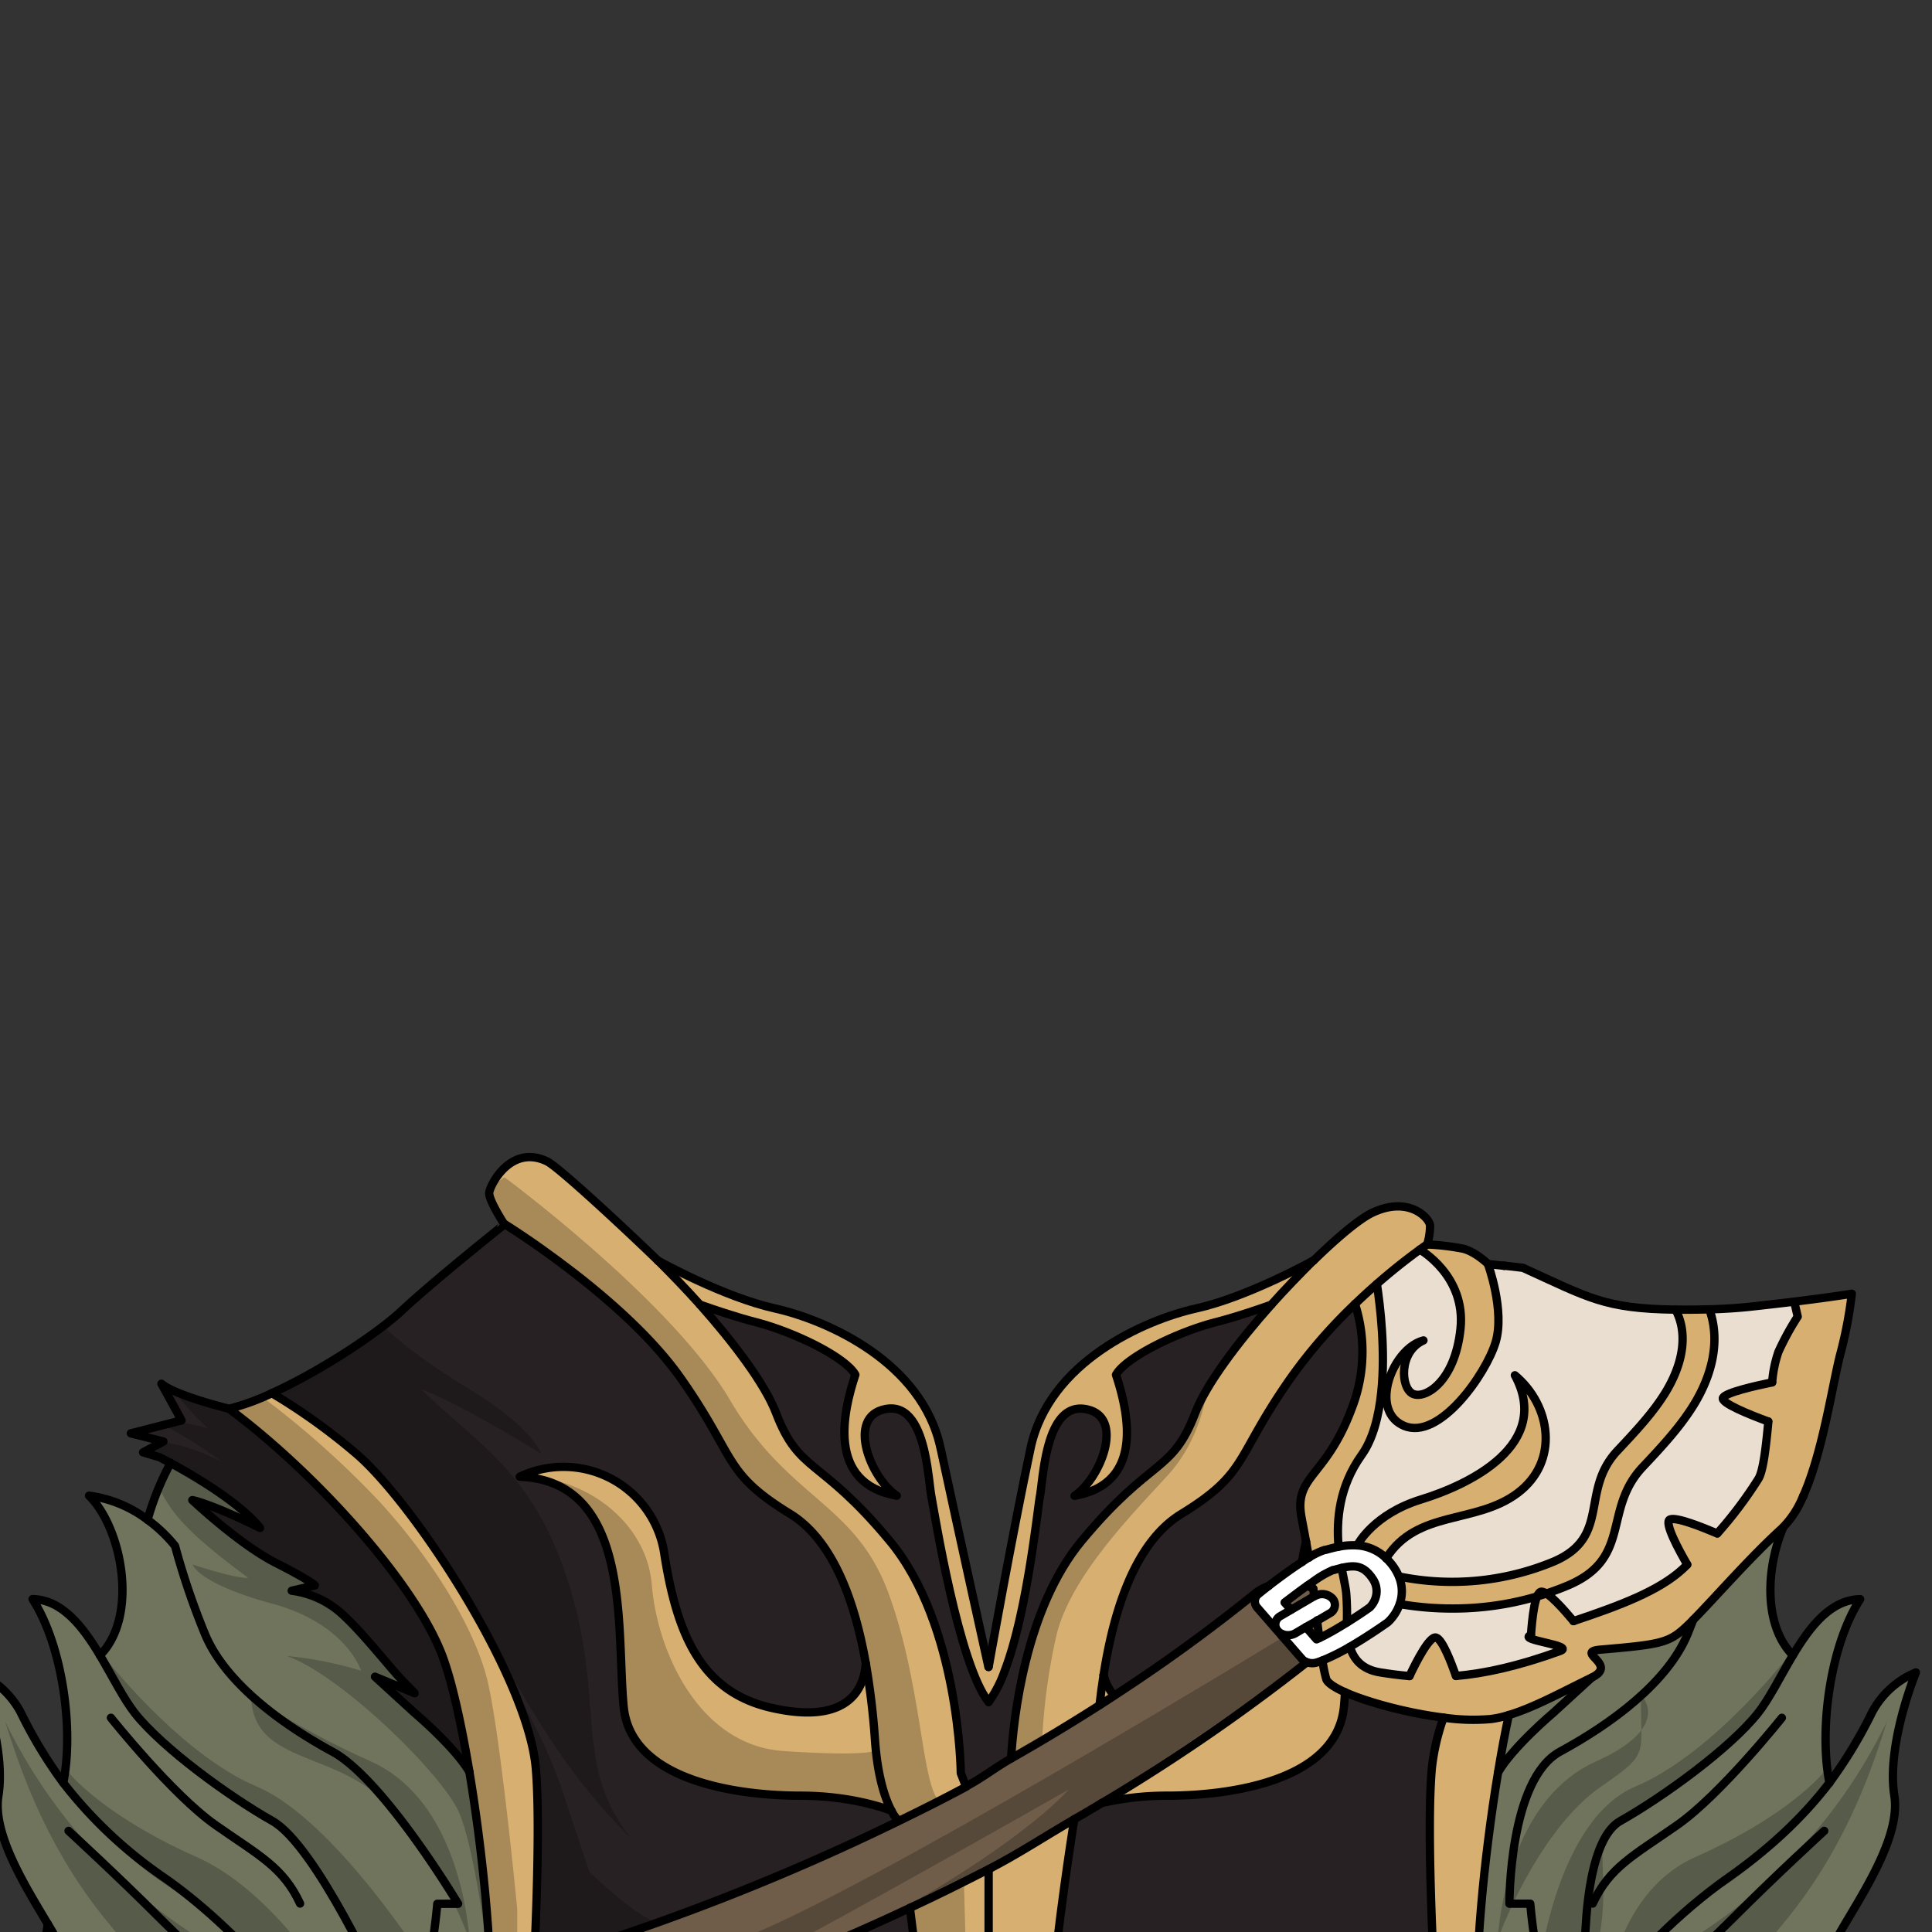 <svg xmlns="http://www.w3.org/2000/svg" viewBox="0 0 432 432">
  <rect x="0" y="0" width="432" height="432" fill="#333333" stroke="none"/>
  <defs>
    <style>.GUNDAN_TIGER_OUTFIT_TIGER_OUTFIT_3_cls-1{isolation:isolate;}.GUNDAN_TIGER_OUTFIT_TIGER_OUTFIT_3_cls-2{fill:#fff;}.GUNDAN_TIGER_OUTFIT_TIGER_OUTFIT_3_cls-3{fill:#eaded0;}.GUNDAN_TIGER_OUTFIT_TIGER_OUTFIT_3_cls-4{fill:#6f5d49;}.GUNDAN_TIGER_OUTFIT_TIGER_OUTFIT_3_cls-5{fill:#d7af71;}.GUNDAN_TIGER_OUTFIT_TIGER_OUTFIT_3_cls-6{fill:#272123;}.GUNDAN_TIGER_OUTFIT_TIGER_OUTFIT_3_cls-7{fill:#70745d;}.GUNDAN_TIGER_OUTFIT_TIGER_OUTFIT_3_cls-8{fill:none;stroke:#000;stroke-linecap:round;stroke-linejoin:round;stroke-width:1.86px;}.GUNDAN_TIGER_OUTFIT_TIGER_OUTFIT_3_cls-9{opacity:0.22;mix-blend-mode:multiply;}</style>
  </defs>
  <g class="GUNDAN_TIGER_OUTFIT_TIGER_OUTFIT_3_cls-1">
    <g id="outfit">
      <path class="GUNDAN_TIGER_OUTFIT_TIGER_OUTFIT_3_cls-2" d="M312.82,352.56a11.44,11.44,0,0,0-1.72-2.9,13.22,13.22,0,0,0-1.11-1.22,10.27,10.27,0,0,0-6.52-2.91,16.12,16.12,0,0,0-4.12.29c-1.11.21-2.11.49-2.94.72l-.17,0a16,16,0,0,0-3.55,1.7c-.5.29-1,.61-1.54,1-2.61,1.67-5.43,3.78-7.48,5.36-.93.72-1.7,1.34-2.21,1.76a2.08,2.08,0,0,0-.33,3.09l4.42,5.08.07.09s0,0,.05.05a2.73,2.73,0,0,0,1.06.73c0,.1-.1.22-.14.33l4.51,5.18a2.66,2.66,0,0,0,1.12.76,3.49,3.49,0,0,0,2.17.07c.41-.13.85-.28,1.31-.46a48.65,48.65,0,0,0,6.14-3.06c4-2.33,7.67-4.91,8.3-5.35a2.23,2.23,0,0,0,.24-.19,10,10,0,0,0,2.58-4A8.61,8.61,0,0,0,312.82,352.56Zm-5.35,4.91a5.3,5.3,0,0,1-1.21,1.93c-1.1.79-3,2.07-5.09,3.38-.87.54-1.79,1.09-2.71,1.63-1.19.69-2.38,1.33-3.47,1.85l-.65.3L292,363.82l2.54-1.5,2.72-1.6a2.13,2.13,0,0,0,.68-3.31,3.22,3.22,0,0,0-4-.56l-.07,0L288.62,360l-1.42-1.61c.82-.63,1.64-1.26,2.46-1.86s1.75-1.3,2.59-1.89c.41-.3.83-.58,1.23-.85a22.06,22.06,0,0,1,4.57-2.67l.17,0c.63-.18,1.21-.33,1.75-.46,2.73-.64,4.56-.57,6.39,1.71a5.72,5.72,0,0,1,.44.6A4.89,4.89,0,0,1,307.47,357.47Z" />
      <path class="GUNDAN_TIGER_OUTFIT_TIGER_OUTFIT_3_cls-3" d="M401.19,291.06l.78,3.33a60.63,60.63,0,0,0-4.31,7.89,27.48,27.48,0,0,0-1.4,6.82h0c-3.65.75-10.36,2.26-11,3.43s6.18,3.87,10.09,5.31c-.53,5.62-1.12,11-2.2,12.78A92.28,92.28,0,0,1,384,342.88c-3.43-1.43-9.23-3.68-10.56-3.13s2.1,7.05,3.87,10.1c-.33.33-.67.67-1,1-5.29,4.86-13.87,8.11-24.41,11.64-2.21-2.64-5.73-6.54-7.14-6.58s-2.13,6.15-2.37,9.72c-3.29,1.1,10,2.26,6.5,3.55-9.51,3.44-17,5-23.27,5.58-1.09-3.06-3.08-8.16-4.46-8.59s-4.37,5.28-5.93,8.61c-2.28-.18-4.44-.48-6.53-.81-4.09-.65-5.94-2.91-6.8-5.73,4-2.33,7.67-4.91,8.3-5.35a2.23,2.23,0,0,0,.24-.19,10,10,0,0,0,2.58-4,68,68,0,0,0,11.68,1,66.25,66.25,0,0,0,26.11-5.24c14.17-6.14,7.57-16.9,16.52-26.4,4.15-4.41,8.45-9,11.6-14.19,3.66-6.1,5.1-12.25,4.16-17.79a17.42,17.42,0,0,0-.87-3.28c3.45-.1,6.55-.31,9.2-.59Q397,291.57,401.19,291.06Z" />
      <path class="GUNDAN_TIGER_OUTFIT_TIGER_OUTFIT_3_cls-3" d="M308.91,311.21c.9-9.11-.27-19.08-1-24.14,4.16-3.64,7.65-6.26,9.59-7.66,0,0,10.36,5.8,9.11,17.72s-8,15.85-10.7,14.51-3.13-9.43,2.42-11.92c-4.19,1.07-7.83,6.62-8.25,11.57Z" />
      <path class="GUNDAN_TIGER_OUTFIT_TIGER_OUTFIT_3_cls-4" d="M293.85,356.9c-.08-.59-.15-1.15-.2-1.67a7.87,7.87,0,0,0-1.4-.62c-.84.59-1.71,1.22-2.59,1.89s-1.64,1.23-2.46,1.86l1.42,1.61Z" />
      <path class="GUNDAN_TIGER_OUTFIT_TIGER_OUTFIT_3_cls-4" d="M294.49,362.32l-2.54,1.5,2.39,2.74.65-.3C294.82,365,294.64,363.64,294.49,362.32Z" />
      <path class="GUNDAN_TIGER_OUTFIT_TIGER_OUTFIT_3_cls-4" d="M291.1,370.92l-4.51-5.18-.92-1.06s0,0-.05-.05l-.07-.09-4.42-5.08a2.08,2.08,0,0,1,.33-3.09c.51-.42,1.28-1,2.21-1.76a10.62,10.62,0,0,0-3.15,1.76,375.15,375.15,0,0,1-31.4,22.78c-1.08.73-2.18,1.43-3.26,2.12-6.6,4.22-13.21,8.19-19.77,11.92-3.83,2.18-6.31,4.27-10.11,6.27v0c-5.17,2.75-10.29,5.35-15.32,7.79a523.87,523.87,0,0,1-81.23,31.56c-4.31,1.25-7.64,2.14-9.82,2.7-1.83.48-2.85.73-3,.75-5.68,1.29-9,6.19-7.46,10.92,1.21,3.71,5.06,6.22,9.4,6.52l.9,0a12.69,12.69,0,0,0,2.84-.32c.54-.12,2.65-.61,6.1-1.52a519.83,519.83,0,0,0,85-31.29h0c5.74-2.68,11.63-5.57,17.6-8.65,6.72-3.46,12.24-7.18,19.14-11.16l0,0c2.05-1.17,4.1-2.38,6.17-3.63h0a425.91,425.91,0,0,0,45.79-31.46A2.66,2.66,0,0,1,291.1,370.92Z" />
      <path class="GUNDAN_TIGER_OUTFIT_TIGER_OUTFIT_3_cls-5" d="M246.77,374.54c-.37,2.34-.67,4.6-.91,6.73,1.08-.69,2.18-1.39,3.26-2.12A10.77,10.77,0,0,1,246.77,374.54Z" />
      <path class="GUNDAN_TIGER_OUTFIT_TIGER_OUTFIT_3_cls-5" d="M296.53,375.39a33.6,33.6,0,0,1-.83-4.1c-.46.18-.9.33-1.31.46a3.49,3.49,0,0,1-2.17-.07,425.91,425.91,0,0,1-45.79,31.46A65.12,65.12,0,0,1,261,401.52c12.28,0,37.85-2.64,39.51-19.91.1-1,.17-2.1.24-3.23C298.36,377.32,296.8,376.27,296.53,375.39Z" />
      <path class="GUNDAN_TIGER_OUTFIT_TIGER_OUTFIT_3_cls-5" d="M203.46,426.61h0c.61,4.65,1.24,9.8,1.79,15.13s1.09,10.84,1.44,16.16.57,10.66.54,15.33h26.33c0-4.66.19-9.89.56-15.33s.85-10.81,1.41-16.16c2-18.46,4.67-34.95,4.67-34.95-6.9,4-12.42,7.7-19.14,11.16C215.09,421,209.2,423.93,203.46,426.61Z" />
      <path class="GUNDAN_TIGER_OUTFIT_TIGER_OUTFIT_3_cls-5" d="M193.59,371.93c-.48,7.05-5.33,13.55-21.1,9.95s-21.08-16.44-23.9-34.13a22.79,22.79,0,0,0-32.38-17.55c25.24,1,21.59,34.14,23.24,51.41s27.24,19.91,39.52,19.91,20.37,3.38,20.37,3.38c-1.24-2.34-3.05-7.08-3.68-15.63A167.2,167.2,0,0,0,193.59,371.93Z" />
      <path class="GUNDAN_TIGER_OUTFIT_TIGER_OUTFIT_3_cls-6" d="M267.29,315.89c2.43-6.37,9.41-15.66,17-24.18-3.75,1.34-8.41,2.88-12.5,3.93-8.63,2.22-20.09,7.87-22.24,11.75,2.65,8,6.55,24.25-9.27,27.05,5.73-3.72,11.46-17.72,2.5-19.38s-9.47,15.34-10.22,19.38c-.6,3.29-2.94,26.16-7.89,39.12a27.76,27.76,0,0,1-3.6,7c-6.7-8.39-12.07-42.09-12.83-46.14-.31-1.68-.58-5.63-1.44-9.54-1.2-5.44-3.53-10.81-8.76-9.84-9,1.66-3.24,15.66,2.49,19.38-15.82-2.8-11.91-19-9.26-27.05-2.15-3.88-13.61-9.53-22.25-11.75-4.09-1.05-8.75-2.6-12.51-3.93,7.58,8.52,14.56,17.81,17,24.18,5.23,13.68,9.72,9.74,25.41,28.61s15.93,52,15.93,52l1.15,2.93c3.8-2,6.28-4.09,10.11-6.27.53-8.89,3.14-33.46,15.81-48.69C257.59,325.63,262.06,329.57,267.29,315.89Z" />
      <path class="GUNDAN_TIGER_OUTFIT_TIGER_OUTFIT_3_cls-6" d="M264.15,338.49c-10.68,6.55-15.27,22.49-17.38,36v0a10.77,10.77,0,0,0,2.35,4.61,375.15,375.15,0,0,0,31.4-22.78,10.62,10.62,0,0,1,3.15-1.76c2.05-1.58,4.87-3.69,7.48-5.36.09-.5.16-1,.24-1.5a29.14,29.14,0,0,1,.66-3c-.27-1.46-.61-3.22-1-5.34-1.83-9.53,5.31-8.84,11.13-24.32a35,35,0,0,0,.8-23.57,113.39,113.39,0,0,0-14.38,16.56C276,326,279.25,329.22,264.15,338.49Z" />
      <path class="GUNDAN_TIGER_OUTFIT_TIGER_OUTFIT_3_cls-6" d="M119.43,438.83a523.87,523.87,0,0,0,81.23-31.56c0-.31-.07-.47-.07-.47a9.77,9.77,0,0,1-1.25-1.9s-8.08-3.38-20.37-3.38-37.85-2.64-39.52-19.91,2-50.45-23.24-51.41a22.79,22.79,0,0,1,32.38,17.55c2.82,17.69,8.14,30.54,23.9,34.13s20.62-2.9,21.1-9.95c-2.28-12.93-6.94-27.31-16.94-33.44-15.11-9.27-11.87-12.45-24.46-30.37s-39.51-34.51-39.51-34.51v.25S97,286.35,89.81,293.09c-5.46,5.1-18.2,13.51-29,18.42A136.36,136.36,0,0,1,79.59,325c12.7,10.78,38.36,49.76,40.21,70.28C120.64,404.65,120.18,422.35,119.43,438.83Z" />
      <path class="GUNDAN_TIGER_OUTFIT_TIGER_OUTFIT_3_cls-6" d="M320.17,395.29a49.73,49.73,0,0,1,2.62-11.24c-8-1-16.89-3.38-22-5.67-.07,1.13-.14,2.21-.24,3.23-1.66,17.27-27.23,19.91-39.51,19.91a65.12,65.12,0,0,0-14.58,1.62h0c-2.07,1.25-4.12,2.46-6.17,3.63l0,0s-2.71,16.49-4.67,34.95c-.56,5.35-1.06,10.85-1.41,16.16s-.59,10.67-.56,15.33h89C321.67,460.51,318.57,413,320.17,395.29Zm-70.79,62.08a4.12,4.12,0,0,1-3.71-2,3,3,0,0,1-.32-1.33c0-1.85,1.81-3.36,4-3.36s4,1.51,4,3.36S251.6,457.37,249.38,457.37Zm0-15.95a4.12,4.12,0,0,1-3.71-2,2.92,2.92,0,0,1-.32-1.32c0-1.85,1.81-3.36,4-3.36s4,1.51,4,3.36S251.6,441.42,249.38,441.42Z" />
      <path class="GUNDAN_TIGER_OUTFIT_TIGER_OUTFIT_3_cls-6" d="M205.25,441.75c-.55-5.33-1.18-10.48-1.79-15.13a519.83,519.83,0,0,1-85,31.29c-.4,6.65-.77,12.11-1,15.33h89.8c0-4.67-.17-9.9-.54-15.33S205.82,447.08,205.25,441.75Zm-10.14,13.58a4.12,4.12,0,0,1-3.71,2c-2.22,0-4-1.51-4-3.37s1.81-3.36,4-3.36,4,1.51,4,3.36A3,3,0,0,1,195.11,455.33Zm0-15.95a4.12,4.12,0,0,1-3.71,2c-2.22,0-4-1.5-4-3.36s1.81-3.36,4-3.36,4,1.51,4,3.36A2.92,2.92,0,0,1,195.11,439.38Z" />
      <path class="GUNDAN_TIGER_OUTFIT_TIGER_OUTFIT_3_cls-5" d="M301.17,362.78a61.06,61.06,0,0,0-.17-6.73c-.2-1.39-.63-3.26-1-5.46-.54.13-1.12.28-1.75.46l-.17,0a22.06,22.06,0,0,0-4.57,2.67c-.4.27-.82.55-1.23.85a7.87,7.87,0,0,1,1.4.62c.05.52.12,1.08.2,1.67l.07,0a3.22,3.22,0,0,1,4,.56,2.13,2.13,0,0,1-.68,3.31l-2.72,1.6c.15,1.32.33,2.65.5,3.94,1.09-.52,2.28-1.16,3.47-1.85C299.38,363.87,300.3,363.32,301.17,362.78Z" />
      <path class="GUNDAN_TIGER_OUTFIT_TIGER_OUTFIT_3_cls-5" d="M317.73,335.27c-10.54,3.23-14.08,9.92-14.26,10.26a10.27,10.27,0,0,1,6.52,2.91c6.94-11,20.07-7.57,29.4-14.61s7.49-19.6-.61-26.34C347.12,323,328.56,332,317.73,335.27Z" />
      <path class="GUNDAN_TIGER_OUTFIT_TIGER_OUTFIT_3_cls-5" d="M319.1,278.26a56.09,56.09,0,0,1,8,.94c2.83.68,5.65,3.45,5.65,3.45s3.82,10.44,1.71,17.48-12.59,22.08-20.5,18.68c-3.12-1.34-4.17-4.31-3.89-7.52.43-5,4.06-10.5,8.25-11.57-5.54,2.49-5.15,10.57-2.42,11.92s9.46-2.6,10.7-14.51-9.1-17.72-9.1-17.72c-1.94,1.4-5.43,4-9.59,7.66.77,5.06,1.93,15,1,24.14-.56,5.44-1.86,10.57-4.42,14.15-5.05,7-5.67,14.42-5.15,20.46-1.11.21-2.11.49-2.93.72l-.17,0a16,16,0,0,0-3.55,1.7c-.16-.89-.37-2-.64-3.5s-.62-3.22-1-5.34c-1.83-9.53,5.31-8.84,11.13-24.32a35,35,0,0,0,.79-23.57,114,114,0,0,0-14.38,16.56c-12.57,17.92-9.33,21.1-24.44,30.37-10.67,6.55-15.26,22.49-17.37,36v0c-.37,2.34-.67,4.6-.91,6.73q-5,3.17-9.9,6.14l-2.48,1.48c-.15.1-.3.18-.44.26-1,.6-2,1.19-3,1.77l-3.94,2.27h0c.08-1.31.2-2.95.4-4.85,0-.26,0-.52.08-.79.05-.53.12-1.09.19-1.67.05-.42.1-.84.16-1.28l.18-1.31c.1-.73.22-1.48.34-2.26.08-.5.17-1,.26-1.54,0-.26.09-.53.14-.79.14-.79.29-1.6.46-2.42,0-.28.11-.55.17-.83l0-.16.15-.67.18-.84v0c.38-1.69.81-3.42,1.3-5.17,0-.14.09-.29.13-.44s.07-.25.11-.39c.12-.41.24-.82.37-1.24s.2-.66.31-1a1.83,1.83,0,0,1,.08-.25c0-.1.06-.2.1-.3.17-.56.36-1.13.57-1.7.12-.36.25-.73.38-1.09.33-.9.67-1.8,1-2.69l.34-.82c.18-.43.36-.85.55-1.28l.18-.41.18-.4.18-.38.06-.12.28-.58a1.54,1.54,0,0,1,.08-.19c.53-1.11,1.1-2.2,1.7-3.27q.39-.72.81-1.41l.08-.13c.24-.4.48-.8.74-1.19s.54-.84.82-1.25c.07-.09.13-.19.2-.29.49-.72,1-1.42,1.54-2.11l.93-1.16c.61-.73,1.2-1.43,1.78-2.09l.43-.5c.42-.49.84-1,1.25-1.41l.63-.7.13-.14.54-.59c.79-.84,1.54-1.61,2.26-2.34l.71-.71.68-.67.68-.64.38-.36.23-.23h0l.13-.12h0l.06-.07.44-.39.51-.45.3-.27h0l.15-.15c.95-.83,1.83-1.57,2.65-2.24l.8-.66.76-.62,1.44-1.18a.58.58,0,0,1,.15-.13l.37-.32.47-.4.27-.24.05,0a24.82,24.82,0,0,0,2.34-2.36c.24-.28.48-.58.72-.89a20.94,20.94,0,0,0,1.36-2l.45-.78c.32-.58.64-1.2.95-1.88a.61.61,0,0,0,.07-.14l.39-.87.1-.22c.24-.57.48-1.17.73-1.81q.22-.6.51-1.23c.08-.21.18-.42.28-.63.51-1.07,1.11-2.2,1.81-3.39v0c.56-1,1.18-1.95,1.85-3,.49-.74,1-1.5,1.55-2.27.17-.25.35-.52.55-.78.37-.53.76-1.05,1.15-1.58s.79-1.06,1.21-1.6.83-1.08,1.26-1.62.86-1.08,1.3-1.62c.66-.81,1.33-1.63,2-2.44s1.37-1.63,2.08-2.43c.46-.54.94-1.08,1.41-1.61-3.75,1.34-8.41,2.88-12.5,3.93-8.64,2.22-20.09,7.87-22.25,11.75,1.31,3.95,2.92,9.89,2.32,15.25,0,.12,0,.25,0,.37s-.05.3-.07.45-.07.45-.12.67-.13.64-.22,1a5.26,5.26,0,0,1-.15.53,9.25,9.25,0,0,1-.32.93.14.14,0,0,1,0,.06c-.1.26-.21.51-.33.76a1.12,1.12,0,0,1-.05.13c-.14.28-.28.55-.44.82s-.34.56-.53.83a10.82,10.82,0,0,1-1.56,1.78,6.1,6.1,0,0,1-.46.41c-.11.09-.23.19-.36.28l-.28.21a13.1,13.1,0,0,1-1.6,1c-.28.14-.57.28-.87.41l-.4.17-.41.16-.73.25-.4.12-.12,0c-.35.11-.71.2-1.1.29l-.49.1-.51.1c5.73-3.72,11.46-17.72,2.49-19.38s-9.46,15.34-10.21,19.38c0,.13-.05.3-.08.5l0,.21c-.06.38-.12.84-.2,1.38,0,.24-.06.5-.1.77v0c0,.3-.08.62-.13.95,0,.11,0,.22,0,.34,0,.31-.08.64-.13,1,0,.17-.05.34-.07.51s0,.37-.08.57-.06.49-.1.74,0,.25-.05.38c-.25,1.8-.54,3.83-.88,6l-.18,1.13c-.1.58-.19,1.18-.29,1.78-.06.37-.13.75-.19,1.13s-.17,1-.26,1.49c-.14.81-.29,1.63-.45,2.45s-.33,1.72-.5,2.58c-.11.55-.23,1.09-.34,1.64-.07.31-.13.62-.2.93-.17.75-.34,1.49-.5,2.22-.06.26-.13.53-.19.79-.25,1-.5,2-.75,2.93-.66,2.4-1.37,4.67-2.14,6.69a27.42,27.42,0,0,1-3.61,7,14.63,14.63,0,0,1-1.24-1.86c-.16-.28-.33-.58-.49-.89s-.19-.37-.28-.57-.25-.52-.37-.79c-.27-.57-.53-1.18-.79-1.82-.11-.26-.21-.52-.31-.79-.43-1.08-.84-2.24-1.24-3.46l-.14-.42c-.4-1.24-.8-2.55-1.19-3.9-.19-.66-.38-1.34-.56-2s-.29-1.07-.43-1.61l-.48-1.87c-.05-.22-.11-.44-.17-.67-.09-.4-.19-.8-.29-1.2a.14.14,0,0,0,0-.06l-.42-1.82c-.06-.24-.11-.47-.17-.7-.28-1.26-.56-2.51-.82-3.74l-.12-.56-.15-.71-.24-1.16c-.16-.75-.31-1.49-.45-2.21s-.34-1.7-.49-2.5a1.55,1.55,0,0,1,0-.21c-.08-.41-.15-.81-.23-1.2-.5-2.63-.9-4.9-1.2-6.59-.06-.33-.11-.64-.16-.93l-.09-.54c-.06-.34-.11-.63-.16-.87s-.06-.33-.08-.46c-.32-1.68-.59-5.63-1.44-9.54-1.2-5.44-3.54-10.81-8.77-9.84-9,1.66-3.23,15.66,2.5,19.38l-.84-.17c-.25,0-.49-.1-.72-.17a6.36,6.36,0,0,1-.66-.18l-.4-.12c-.4-.13-.78-.26-1.14-.41l-.4-.17c-.3-.13-.59-.27-.87-.41a13.68,13.68,0,0,1-1.31-.77,4.48,4.48,0,0,1-.44-.32,8.54,8.54,0,0,1-.73-.59c-.23-.2-.45-.41-.66-.62l-.13-.13-.3-.33,0-.06c-.21-.26-.41-.52-.6-.79s-.24-.34-.35-.52-.21-.34-.31-.52a9.89,9.89,0,0,1-.56-1.13c-.09-.21-.18-.43-.26-.65s-.2-.58-.29-.88-.12-.42-.17-.63-.06-.23-.08-.34-.05-.23-.07-.34c-.06-.27-.11-.55-.15-.83s-.07-.49-.1-.74v0c0-.26-.05-.52-.07-.78s0-.53,0-.79v0c0-.37,0-.74,0-1.11,0-.17,0-.35,0-.54q0-.72.09-1.44c0-.2,0-.39.05-.59,0-.38.09-.77.14-1.16,0-.17.05-.35.08-.52,0-.36.12-.71.18-1.07s.16-.84.25-1.25.25-1.09.38-1.62c.2-.79.41-1.55.62-2.28.14-.48.29-.94.43-1.38l.21-.65c-2.15-3.88-13.61-9.53-22.24-11.75-4.09-1.05-8.75-2.6-12.52-3.93,7.59,8.52,14.57,17.81,17,24.18.49,1.28,1,2.41,1.46,3.42.16.33.33.65.49,1s.27.5.4.74.39.67.59,1,.33.52.51.77a17.4,17.4,0,0,0,1,1.39c.18.22.37.43.55.63a4.12,4.12,0,0,0,.28.31l.28.3.32.32.5.48c.53.5,1.07,1,1.65,1.48l.35.29.35.29.71.58.38.31.76.62.8.66.84.69.44.37.45.38,1.4,1.23.49.44c.91.83,1.89,1.75,2.92,2.78l.86.86,1,1c.25.25.49.51.74.78l1.36,1.48,1,1.13.6.69c.61.7,1.24,1.43,1.88,2.21l.81,1,.18.23c.38.5.75,1,1.12,1.51l.73,1.07c.3.44.59.89.87,1.34s.56.9.83,1.36l.08.13c.28.49.55,1,.82,1.47s.43.8.64,1.21.49.95.72,1.43.45,1,.67,1.44.41.92.61,1.38.41,1,.6,1.44c.09.21.17.41.25.62s.26.66.38,1c.19.5.37,1,.55,1.49s.36,1,.52,1.5.33,1,.48,1.49.32,1,.46,1.49.28.95.41,1.42c.27.94.51,1.88.74,2.8a.19.19,0,0,1,0,.07q.26,1,.48,2t.45,2c.08.38.16.76.23,1.14.15.68.27,1.35.38,2,.06.26.1.53.14.79s.14.77.2,1.15l.15.94c.06.32.1.63.14.93s.07.46.1.68.1.67.14,1,.12.87.17,1.29.09.73.13,1.08c.09.71.16,1.4.22,2.05,0,.27.06.52.08.78.05.51.09,1,.13,1.47,0,.23,0,.46,0,.68s0,.44.05.65a2.64,2.64,0,0,0,0,.28c.07,1.06.12,1.95.14,2.63a2.35,2.35,0,0,1,0,.26c0,.83,0,1.29,0,1.29l1.15,2.93v0c-1.3.69-2.59,1.37-3.87,2l-1.86,1-.26.13-.06,0-2.09,1.07q-3.14,1.6-6.21,3.1h0l-1,.47c0-.31-.07-.47-.07-.47l0,0s-.15-.17-.31-.39l0,0h0a.43.43,0,0,1,0-.07l0,0,0,0,0,0A2.17,2.17,0,0,0,200,406l0-.05-.09-.14h0l-.11-.19-.09-.16h0v0a0,0,0,0,0,0,0h0a1.13,1.13,0,0,0-.12-.21l-.13-.25h0a.47.47,0,0,0-.05-.1,2.55,2.55,0,0,1-.17-.33v0h0a1.45,1.45,0,0,1-.09-.22h0l0-.09-.06-.12a4.56,4.56,0,0,1-.24-.55.67.67,0,0,0-.06-.12c-.05-.13-.11-.26-.15-.39l-.11-.26s0,0,0,0l-.12-.31c0-.09-.07-.18-.1-.27a.36.36,0,0,0,0-.09c-.09-.25-.18-.51-.26-.78l0-.08c-.08-.25-.16-.5-.24-.77s-.13-.44-.19-.68-.19-.7-.28-1.08c-.05-.18-.1-.37-.14-.57s-.06-.28-.1-.43,0-.21-.07-.32c-.07-.33-.14-.68-.21-1s-.18-1-.27-1.58c-.05-.31-.09-.62-.14-.94-.1-.71-.19-1.45-.27-2.23,0-.33-.07-.67-.1-1s-.07-.78-.1-1.18c-.07-.89-.14-1.84-.23-2.84-.06-.76-.13-1.54-.21-2.35,0-.27-.05-.54-.08-.82-.06-.55-.11-1.12-.18-1.69-.08-.8-.18-1.62-.29-2.46s-.19-1.54-.31-2.33c0-.2-.05-.4-.08-.6s0-.22-.05-.33,0-.18,0-.27-.06-.45-.11-.68c-.08-.53-.16-1.06-.26-1.59a.77.77,0,0,1,0-.15c-.05-.32-.11-.65-.17-1,0-.08,0-.16,0-.24v0c-.05-.29-.1-.58-.16-.87,0-.11,0-.21-.06-.32s0-.26-.07-.39c-.05-.28-.11-.57-.17-.86s-.16-.82-.25-1.23-.17-.82-.26-1.23c0-.19-.09-.39-.13-.58a.83.83,0,0,0,0-.15c0-.13-.06-.25-.08-.37s-.05-.19-.07-.29l-.15-.6c0-.1,0-.2-.07-.3-.32-1.31-.67-2.59-1-3.85-.17-.56-.34-1.12-.52-1.67s-.36-1.11-.56-1.66-.34-1-.52-1.46l-.07-.18c-.21-.54-.42-1.07-.64-1.6-.13-.33-.27-.66-.41-1-.07-.15-.13-.3-.2-.44-.2-.46-.41-.91-.62-1.35s-.35-.73-.54-1.09l-.39-.74q-.39-.74-.81-1.44c-.53-.9-1.09-1.77-1.69-2.61-.2-.29-.4-.57-.62-.85l-.13-.17q-.4-.54-.84-1c-.24-.29-.49-.58-.75-.85s-.5-.55-.77-.81-.34-.35-.52-.51c-.36-.35-.74-.69-1.12-1-.22-.19-.43-.36-.65-.53l-.21-.16c-.24-.19-.49-.38-.75-.55a2.2,2.2,0,0,0-.25-.17l0,0c-.26-.17-.52-.35-.79-.51-2.15-1.32-3.93-2.51-5.43-3.64l-.06-.05-.56-.43-.53-.42c-.6-.48-1.15-1-1.66-1.42l-.56-.53c-.27-.26-.54-.53-.79-.79s-.43-.46-.63-.69-.44-.5-.64-.75a2.12,2.12,0,0,1-.2-.24l-.4-.51a4.63,4.63,0,0,1-.32-.42l-.3-.41c-.73-1-1.4-2.1-2.09-3.27-.16-.28-.33-.56-.49-.85-.69-1.21-1.42-2.52-2.24-4l-.07-.12-.17-.3-.64-1.11c-1.65-2.85-3.73-6.24-6.68-10.44-.79-1.12-1.63-2.24-2.52-3.34-.21-.28-.44-.56-.67-.83s-.5-.61-.76-.91l-.64-.74c-.32-.37-.66-.75-1-1.12s-.57-.64-.87-1c-1.55-1.67-3.18-3.31-4.85-4.89-.59-.57-1.19-1.13-1.79-1.68s-1.09-1-1.64-1.48l-.09-.08-.07-.07-.66-.58-1.19-1L135,290l-1.46-1.22-.46-.39-.48-.4c-1.27-1-2.53-2.05-3.76-3l-.91-.71c-.7-.54-1.38-1.06-2-1.55l-1.73-1.29-.89-.65-2.08-1.5-.87-.6-.82-.58-.17-.12-1.16-.8c-1.3-.88-2.42-1.62-3.3-2.2-.55-.37-1-.66-1.35-.88h0l-.6-.38-.07,0-.13-.08-.08-.13-.14-.21-.24-.38-.73-1.22c-.47-.8-1-1.76-1.4-2.64-.11-.23-.21-.46-.3-.68s-.07-.18-.1-.27a3.42,3.42,0,0,1-.3-1.36c.12-1.66,4.77-10.92,12.91-7.05,2.78,1.33,19.37,16.89,24.81,22.21l0,0c.87.47,14.87,8.16,26.1,10.67,11.59,2.59,33,11.92,37.11,31.27,0,.16.07.33.12.51,4.14,19.35,10.58,48.41,10.58,48.41s5.22-29.57,9.39-48.92,25.52-28.68,37.11-31.27c11.21-2.51,25.21-10.2,26.08-10.67l0,0c5.45-5.32,10.35-9.38,13.14-10.7,8.14-3.87,12.79,1.17,12.91,2.83a14,14,0,0,1-.52,3.87Z" />
      <path class="GUNDAN_TIGER_OUTFIT_TIGER_OUTFIT_3_cls-5" d="M401.19,291.06l.78,3.33a60.63,60.63,0,0,0-4.31,7.89,27.48,27.48,0,0,0-1.4,6.82h0c-3.65.75-10.36,2.26-11,3.43s6.18,3.87,10.09,5.31c-.53,5.62-1.12,11-2.2,12.78A92.28,92.28,0,0,1,384,342.88c-3.43-1.43-9.23-3.68-10.56-3.13s2.1,7.05,3.87,10.1c-.33.33-.67.67-1,1-5.29,4.86-13.87,8.11-24.41,11.64-2.21-2.64-5.73-6.54-7.14-6.58s-2.13,6.15-2.37,9.72c-3.29,1.1,10,2.26,6.5,3.55-9.51,3.44-17,5-23.27,5.58-1.09-3.06-3.08-8.16-4.46-8.59s-4.37,5.28-5.93,8.61c-2.28-.18-4.44-.48-6.53-.81-4.09-.65-5.94-2.91-6.8-5.73a48.65,48.65,0,0,1-6.14,3.06,33.6,33.6,0,0,0,.83,4.1c.27.88,1.83,1.93,4.23,3,5.14,2.29,14.06,4.67,22,5.67,2,.25,3.9.42,5.69.48-1.79-.06-3.71-.23-5.69-.48a49.73,49.73,0,0,0-2.62,11.24c-1.6,17.7,1.5,65.22,2.38,77.95H332c-.12-4.33-.45-12.77-1.46-23.63-.95-10.3,1.17-33.71,4.44-53.35.74-4.53,1.55-8.86,2.4-12.78,5.6-1.66,11.95-5.17,18.5-8.35,6.26-3-4.06-5.77,2.07-6.28,14.11-1.2,15.43-1.55,19.75-5.72.29-.28.6-.58.91-.92,4.58-4.62,12.73-14,19.86-20.46a2.72,2.72,0,0,0,.24-.24,21.31,21.31,0,0,0,4.49-6.95v0a.24.24,0,0,0,0-.09c4.26-9.63,6.4-24.22,8.17-31.35a95,95,0,0,0,2.66-13.82S409.91,290,401.19,291.06Z" />
      <path class="GUNDAN_TIGER_OUTFIT_TIGER_OUTFIT_3_cls-5" d="M312.82,352.56a8.61,8.61,0,0,1,.14,6.11,68,68,0,0,0,11.68,1,66.25,66.25,0,0,0,26.11-5.24c14.17-6.14,7.57-16.9,16.52-26.4,4.15-4.41,8.45-9,11.6-14.19,3.66-6.1,5.1-12.25,4.16-17.79a17.42,17.42,0,0,0-.87-3.28c-2.36.07-4.9.09-7.55.06a13.41,13.41,0,0,1,1.37,4c.93,5.5-1.38,10.81-3.48,14.31-2.83,4.7-6.9,9-10.83,13.19-8.51,9-1.41,19.24-14.21,24.8A59.13,59.13,0,0,1,312.82,352.56Z" />
      <path class="GUNDAN_TIGER_OUTFIT_TIGER_OUTFIT_3_cls-5" d="M79.59,325a136.36,136.36,0,0,0-18.81-13.5A51.57,51.57,0,0,1,51.21,315c19.55,14.52,41.45,39,47.58,54.92,2.2,5.68,4.36,15.45,6.19,26.39,2.58,15.52,4.43,33.37,4.63,45.27,2.18-.56,5.51-1.45,9.82-2.7.75-16.48,1.21-34.18.37-43.54C118,374.77,92.29,335.79,79.59,325Z" />
      <path class="GUNDAN_TIGER_OUTFIT_TIGER_OUTFIT_3_cls-6" d="M38.11,327.13c-1.53-.81-2.47-1.29-2.47-1.29L32,324.75l4.54-2.43-7.28-1.82,11.33-2.9s-.69-1.3-4.49-8.19C39.3,312.1,51.21,315,51.21,315c19.55,14.52,41.45,39,47.58,54.92,2.2,5.68,4.36,15.45,6.19,26.39-3.34-5.7-12.3-13.25-12.3-13.25l-8.85-8.09,8.85,3.68-2.94-3.05c-2.92-3.06-9.28-11.31-14.06-15.34a20.64,20.64,0,0,0-10.47-4.52l5.16-1.19s-.55-.87-8.78-5.07-18.61-14-18.61-14,3.81.63,15.14,6.21C53.43,335.82,42.9,329.73,38.11,327.13Z" />
      <path class="GUNDAN_TIGER_OUTFIT_TIGER_OUTFIT_3_cls-7" d="M423.58,401.52C421.76,390.05,428.4,374,428.4,374a19.55,19.55,0,0,0-9.79,8.9,102.2,102.2,0,0,1-9.54,15.75c-2.32-11.5,0-30.38,6.87-41.05-6.61.16-11.19,6.09-15.05,12.56-6.63-6.65-6-19.6-2.15-28.61a2.72,2.72,0,0,1-.24.24c-7.13,6.41-15.28,15.84-19.86,20.46-.31.34-.62.64-.91.92-4.32,4.17-5.64,4.52-19.75,5.72-6.13.51,4.19,3.25-2.07,6.28-6.55,3.18-12.9,6.69-18.5,8.35-.85,3.92-1.66,8.25-2.4,12.78-3.27,19.64-5.39,43.05-4.44,53.35,1,10.86,1.34,19.3,1.46,23.63h79.89L410.3,456.1s-3.49-12.71-1.17-19.35S425.4,413,423.58,401.52Z" />
      <path class="GUNDAN_TIGER_OUTFIT_TIGER_OUTFIT_3_cls-7" d="M106.64,442.28c.12,0,1.14-.27,3-.75-.2-11.9-2-29.75-4.63-45.27-3.34-5.7-12.3-13.25-12.3-13.25l-8.85-8.09,8.85,3.68-2.94-3.05c-2.92-3.06-9.28-11.31-14.06-15.34a20.64,20.64,0,0,0-10.47-4.52l5.16-1.19s-.55-.87-8.78-5.07-18.61-14-18.61-14,3.81.63,15.14,6.21c-4.69-5.82-15.22-11.91-20-14.51A62.5,62.5,0,0,0,33,339.83a27.71,27.71,0,0,0-13.07-5.39c7.35,7.18,11.17,26.93,2.44,35.69-3.88-6.48-8.44-12.41-15.07-12.57,6.91,10.68,9.21,29.57,6.87,41.05a100.89,100.89,0,0,1-9.52-15.75,19.59,19.59,0,0,0-9.8-8.9s6.64,16.09,4.81,27.56c-1.38,8.67,6.24,20.56,11.06,28.72h0c-1.18,7.19-3.48,21.18-4.92,29.5-2,11.56-1.65,13.49-1.65,13.49h83.2c-.3-1.75-.61-3.78-.8-5.73.19,1.95.5,4,.8,5.73h20.61c.07-2.87.24-7.54.64-13.52-4.34-.3-8.19-2.81-9.4-6.52C97.61,448.47,101,443.57,106.64,442.28ZM88.38,467.59a5.29,5.29,0,0,0-.06.8A5.29,5.29,0,0,1,88.38,467.59Zm.16-16.87-.12.55Zm-2.18,14c0,.44,0,.9.06,1.37C86.39,465.6,86.37,465.14,86.36,464.7Zm4.49-3.78a4.7,4.7,0,0,0-.17-1.17c-.15-.61-.37-1.49-.59-2.46.22,1,.44,1.85.59,2.46A4.7,4.7,0,0,1,90.85,460.92Z" />
      <path class="GUNDAN_TIGER_OUTFIT_TIGER_OUTFIT_3_cls-3" d="M306.36,352.3c-1.83-2.28-3.66-2.35-6.39-1.71.4,2.2.83,4.07,1,5.46a61.06,61.06,0,0,1,.17,6.73c2.11-1.31,4-2.59,5.09-3.38a5.3,5.3,0,0,0,1.21-1.93,4.89,4.89,0,0,0-.67-4.57A5.72,5.72,0,0,0,306.36,352.3Z" />
      <path class="GUNDAN_TIGER_OUTFIT_TIGER_OUTFIT_3_cls-3" d="M376,296.88a13.41,13.41,0,0,0-1.37-4c-15.93-.23-19.31-2.64-34.09-9.36L336.3,283h0l-3.58-.38s3.82,10.44,1.71,17.48-12.58,22.08-20.49,18.68c-3.12-1.34-4.18-4.31-3.89-7.52l-1.13-.08c-.56,5.44-1.85,10.57-4.42,14.15-5,7-5.67,14.42-5.14,20.46a16.12,16.12,0,0,1,4.12-.29c.18-.34,3.72-7,14.26-10.26,10.83-3.32,29.39-12.23,21-27.78,8.1,6.74,10,19.29.61,26.34s-22.46,3.64-29.4,14.61a13.22,13.22,0,0,1,1.11,1.22,11.44,11.44,0,0,1,1.72,2.9,59.13,59.13,0,0,0,34.64-3.38c12.8-5.56,5.7-15.78,14.21-24.8,3.93-4.17,8-8.49,10.83-13.19C374.6,307.69,376.91,302.38,376,296.88Z" />
      <path class="GUNDAN_TIGER_OUTFIT_TIGER_OUTFIT_3_cls-8" d="M216,399.46c3.8-2,6.28-4.09,10.11-6.27,6.56-3.73,13.17-7.7,19.77-11.92,1.08-.69,2.18-1.39,3.26-2.12a375.15,375.15,0,0,0,31.4-22.78,10.62,10.62,0,0,1,3.15-1.76" />
      <path class="GUNDAN_TIGER_OUTFIT_TIGER_OUTFIT_3_cls-8" d="M203.46,426.62a519.83,519.83,0,0,1-85,31.29c-3.45.91-5.56,1.4-6.1,1.52a12.69,12.69,0,0,1-2.84.32l-.9,0c-4.34-.3-8.19-2.81-9.4-6.52-1.57-4.73,1.78-9.63,7.46-10.92.12,0,1.14-.27,3-.75,2.18-.56,5.51-1.45,9.82-2.7a523.87,523.87,0,0,0,81.23-31.56c5-2.44,10.15-5,15.32-7.79" />
      <path class="GUNDAN_TIGER_OUTFIT_TIGER_OUTFIT_3_cls-8" d="M240.2,406.8c-6.9,4-12.42,7.7-19.14,11.16-6,3.08-11.86,6-17.6,8.65" />
      <path class="GUNDAN_TIGER_OUTFIT_TIGER_OUTFIT_3_cls-8" d="M246.39,403.15c-2.07,1.25-4.12,2.46-6.17,3.63" />
      <path class="GUNDAN_TIGER_OUTFIT_TIGER_OUTFIT_3_cls-8" d="M292.22,371.68a425.91,425.91,0,0,1-45.79,31.46" />
      <path class="GUNDAN_TIGER_OUTFIT_TIGER_OUTFIT_3_cls-8" d="M293.65,355.23a7.87,7.87,0,0,0-1.4-.62" />
      <path class="GUNDAN_TIGER_OUTFIT_TIGER_OUTFIT_3_cls-8" d="M240.22,406.78l0,0s-2.71,16.49-4.67,34.95c-.56,5.35-1.06,10.85-1.41,16.16s-.59,10.67-.56,15.33" />
      <path class="GUNDAN_TIGER_OUTFIT_TIGER_OUTFIT_3_cls-8" d="M293.63,281.9c-3,3-6.24,6.32-9.35,9.81-7.58,8.52-14.56,17.81-17,24.18-5.23,13.68-9.7,9.74-25.39,28.61-12.67,15.23-15.28,39.8-15.81,48.69" />
      <path class="GUNDAN_TIGER_OUTFIT_TIGER_OUTFIT_3_cls-8" d="M246.77,374.52c2.11-13.54,6.7-29.48,17.38-36,15.1-9.27,11.87-12.45,24.44-30.37A113.39,113.39,0,0,1,303,291.56c1.69-1.63,3.35-3.14,4.9-4.49,4.16-3.64,7.65-6.26,9.59-7.66,1-.76,1.64-1.15,1.64-1.15s0-.14.1-.38a14,14,0,0,0,.53-3.87c-.13-1.66-4.78-6.7-12.91-2.83-2.8,1.32-7.7,5.38-13.14,10.7" />
      <path class="GUNDAN_TIGER_OUTFIT_TIGER_OUTFIT_3_cls-8" d="M245.86,381.27c.24-2.13.54-4.39.91-6.73" />
      <polyline class="GUNDAN_TIGER_OUTFIT_TIGER_OUTFIT_3_cls-8" points="221.06 473.24 221.06 458.91 221.06 442.97 221.06 417.96" />
      <path class="GUNDAN_TIGER_OUTFIT_TIGER_OUTFIT_3_cls-8" d="M207.23,473.24c0-4.67-.17-9.9-.54-15.33s-.87-10.83-1.44-16.16-1.18-10.48-1.79-15.13h0" />
      <path class="GUNDAN_TIGER_OUTFIT_TIGER_OUTFIT_3_cls-8" d="M147.15,281.9c3,3,6.24,6.32,9.35,9.81,7.58,8.52,14.56,17.81,17,24.18,5.23,13.68,9.72,9.74,25.41,28.61s15.93,52,15.93,52l1.15,2.93v0" />
      <path class="GUNDAN_TIGER_OUTFIT_TIGER_OUTFIT_3_cls-8" d="M200.66,407.27c0-.31-.07-.47-.07-.47a9.77,9.77,0,0,1-1.25-1.9c-1.24-2.34-3.05-7.08-3.68-15.63a167.2,167.2,0,0,0-2.07-17.34c-2.28-12.93-6.94-27.31-16.94-33.44-15.11-9.27-11.87-12.45-24.46-30.37s-39.51-34.51-39.51-34.51-3.42-5.23-3.29-6.89,4.76-10.92,12.9-7.05c2.78,1.33,19.37,16.89,24.82,22.21" />
      <path class="GUNDAN_TIGER_OUTFIT_TIGER_OUTFIT_3_cls-8" d="M295,366.26c-.17-1.29-.35-2.62-.5-3.94" />
      <path class="GUNDAN_TIGER_OUTFIT_TIGER_OUTFIT_3_cls-8" d="M319.1,278.26a56.09,56.09,0,0,1,8,.94c2.83.68,5.65,3.45,5.65,3.45l3.57.38" />
      <path class="GUNDAN_TIGER_OUTFIT_TIGER_OUTFIT_3_cls-8" d="M374.61,292.84c-15.93-.23-19.31-2.64-34.09-9.36L336.3,283" />
      <path class="GUNDAN_TIGER_OUTFIT_TIGER_OUTFIT_3_cls-8" d="M403.24,334.54a.24.24,0,0,0,0-.09c4.26-9.63,6.4-24.22,8.17-31.35a95,95,0,0,0,2.66-13.82s-4.19.71-12.91,1.78q-4.21.51-9.83,1.13c-2.65.28-5.75.49-9.2.59" />
      <path class="GUNDAN_TIGER_OUTFIT_TIGER_OUTFIT_3_cls-8" d="M295.7,371.29a33.6,33.6,0,0,0,.83,4.1c.27.88,1.83,1.93,4.23,3,5.14,2.29,14.06,4.67,22,5.67a45.64,45.64,0,0,0,10.59.32,22.38,22.38,0,0,0,4-.89c5.6-1.66,11.95-5.17,18.5-8.35,6.26-3-4.06-5.77,2.07-6.28,14.11-1.2,15.43-1.55,19.75-5.72.29-.28.6-.58.91-.92,4.58-4.62,12.73-14,19.86-20.46a2.72,2.72,0,0,0,.24-.24,21.31,21.31,0,0,0,4.49-6.95" />
      <path class="GUNDAN_TIGER_OUTFIT_TIGER_OUTFIT_3_cls-8" d="M293.85,356.9c-.08-.59-.15-1.15-.2-1.67" />
      <path class="GUNDAN_TIGER_OUTFIT_TIGER_OUTFIT_3_cls-8" d="M292.69,348.29c-.16-.89-.37-2-.64-3.5s-.61-3.22-1-5.34c-1.83-9.53,5.31-8.84,11.13-24.32a35,35,0,0,0,.8-23.57" />
      <path class="GUNDAN_TIGER_OUTFIT_TIGER_OUTFIT_3_cls-8" d="M396.26,309.1a27.48,27.48,0,0,1,1.4-6.82,60.63,60.63,0,0,1,4.31-7.89l-.78-3.33" />
      <path class="GUNDAN_TIGER_OUTFIT_TIGER_OUTFIT_3_cls-8" d="M384,342.88a92.28,92.28,0,0,0,9.21-12.25c1.08-1.82,1.67-7.16,2.2-12.78" />
      <path class="GUNDAN_TIGER_OUTFIT_TIGER_OUTFIT_3_cls-8" d="M325.56,374.75c6.3-.54,13.76-2.14,23.27-5.58,3.53-1.29-9.79-2.45-6.5-3.55" />
      <path class="GUNDAN_TIGER_OUTFIT_TIGER_OUTFIT_3_cls-8" d="M307.87,287.07c.77,5.06,1.94,15,1,24.14-.56,5.44-1.85,10.57-4.42,14.15-5,7-5.67,14.42-5.14,20.46" />
      <path class="GUNDAN_TIGER_OUTFIT_TIGER_OUTFIT_3_cls-8" d="M301.84,368.23c.86,2.82,2.71,5.08,6.8,5.73,2.09.33,4.25.63,6.53.81" />
      <path class="GUNDAN_TIGER_OUTFIT_TIGER_OUTFIT_3_cls-8" d="M300,350.59c.4,2.2.83,4.07,1,5.46a61.06,61.06,0,0,1,.17,6.73" />
      <path class="GUNDAN_TIGER_OUTFIT_TIGER_OUTFIT_3_cls-8" d="M351.84,362.48c10.54-3.53,19.12-6.78,24.41-11.64.36-.32.7-.66,1-1" />
      <path class="GUNDAN_TIGER_OUTFIT_TIGER_OUTFIT_3_cls-8" d="M315.17,374.77c1.56-3.33,4.5-9,5.93-8.61s3.37,5.53,4.46,8.59" />
      <path class="GUNDAN_TIGER_OUTFIT_TIGER_OUTFIT_3_cls-8" d="M342.33,365.62c.24-3.57.86-9.76,2.37-9.72s4.93,3.94,7.14,6.58" />
      <path class="GUNDAN_TIGER_OUTFIT_TIGER_OUTFIT_3_cls-8" d="M377.28,349.85c-1.77-3.05-5.32-9.5-3.87-10.1s7.13,1.7,10.56,3.13" />
      <path class="GUNDAN_TIGER_OUTFIT_TIGER_OUTFIT_3_cls-8" d="M396.26,309.1h0c-3.65.75-10.36,2.26-11,3.43s6.18,3.87,10.09,5.31" />
      <path class="GUNDAN_TIGER_OUTFIT_TIGER_OUTFIT_3_cls-8" d="M60.78,311.51A136.36,136.36,0,0,1,79.59,325c12.7,10.78,38.36,49.76,40.21,70.28.84,9.36.38,27.06-.37,43.54" />
      <path class="GUNDAN_TIGER_OUTFIT_TIGER_OUTFIT_3_cls-8" d="M112.68,273.61v.25S97,286.35,89.81,293.09c-5.46,5.1-18.2,13.51-29,18.42A51.57,51.57,0,0,1,51.21,315c19.55,14.52,41.45,39,47.58,54.92,2.2,5.68,4.36,15.45,6.19,26.39,2.58,15.52,4.43,33.37,4.63,45.27" />
      <path class="GUNDAN_TIGER_OUTFIT_TIGER_OUTFIT_3_cls-8" d="M105,396.26c-3.34-5.7-12.3-13.25-12.3-13.25l-8.85-8.09,8.85,3.68-2.94-3.05c-2.92-3.06-9.28-11.31-14.06-15.34a20.64,20.64,0,0,0-10.47-4.52l5.16-1.19s-.55-.87-8.78-5.07-18.61-14-18.61-14,3.81.63,15.14,6.21c-4.69-5.82-15.22-11.91-20-14.51-1.53-.81-2.47-1.29-2.47-1.29L32,324.75l4.54-2.43-7.28-1.82,11.33-2.9s-.69-1.3-4.49-8.19C39.3,312.1,51.21,315,51.21,315" />
      <path class="GUNDAN_TIGER_OUTFIT_TIGER_OUTFIT_3_cls-8" d="M33,339.83a61.75,61.75,0,0,1,5.14-12.69" />
      <path class="GUNDAN_TIGER_OUTFIT_TIGER_OUTFIT_3_cls-8" d="M22.35,370.13c8.73-8.76,4.91-28.51-2.44-35.69A27.71,27.71,0,0,1,33,339.83a32.18,32.18,0,0,1,6.14,5.85A164.78,164.78,0,0,0,45.8,365.3c4.49,10.92,17.11,20.18,28.56,26.39s28.07,34,28.07,34H97.78s-1.25,15.21-4.23,19.77-5,5.18-5,5.18-1.5,6.43-2.11,11.62c-.34,2.88.27,7.47.88,11" />
      <path class="GUNDAN_TIGER_OUTFIT_TIGER_OUTFIT_3_cls-8" d="M14.15,398.61c2.34-11.48,0-30.37-6.87-41.05,6.63.16,11.19,6.09,15.07,12.57,2.8,4.72,5.27,9.74,7.85,13,6.14,7.73,20.92,18.52,30.71,24.05s24.58,38.28,24.58,38.28l3.07,5.18s1.5,6.65,2.12,9.11-.62,2.29-2.12,7.06c-.64,2,.08,4.39,1.11,6.43" />
      <path class="GUNDAN_TIGER_OUTFIT_TIGER_OUTFIT_3_cls-8" d="M10.7,430.24C5.88,422.08-1.74,410.19-.36,401.52,1.47,390.05-5.18,374-5.18,374a19.59,19.59,0,0,1,9.81,8.9,100.89,100.89,0,0,0,9.52,15.75,99.64,99.64,0,0,0,22.69,21.28c22.42,15.76,37.52,39.86,37.52,39.86s4.65,9.62,4.82,13.49" />
      <path class="GUNDAN_TIGER_OUTFIT_TIGER_OUTFIT_3_cls-8" d="M12.92,456.1s3.5-12.71,1.17-19.35a42,42,0,0,0-3.39-6.5" />
      <path class="GUNDAN_TIGER_OUTFIT_TIGER_OUTFIT_3_cls-8" d="M24.8,384.1s13.71,17.2,23.41,24,15.11,9.39,18.89,17.54" />
      <path class="GUNDAN_TIGER_OUTFIT_TIGER_OUTFIT_3_cls-8" d="M15.33,409.39s10.85,9.95,20.37,19.48,12.51,11.2,17,18.66c0,0,6.39,17.69,7.06,25.71" />
      <path class="GUNDAN_TIGER_OUTFIT_TIGER_OUTFIT_3_cls-8" d="M10.7,430.24h0c-1.18,7.19-3.48,21.18-4.92,29.5-2,11.56-1.65,13.49-1.65,13.49H343.19" />
      <path class="GUNDAN_TIGER_OUTFIT_TIGER_OUTFIT_3_cls-8" d="M409.07,398.61a102.2,102.2,0,0,0,9.54-15.75,19.55,19.55,0,0,1,9.79-8.9s-6.64,16.09-4.82,27.56-12.11,28.6-14.45,35.23,1.17,19.35,1.17,19.35l1.62,17.14h-54" />
      <path class="GUNDAN_TIGER_OUTFIT_TIGER_OUTFIT_3_cls-8" d="M357.89,473.24h-14.7c2.66-6.72,5.67-13.49,5.67-13.49s15.12-24.1,37.52-39.86c10.86-7.62,17.9-15,22.69-21.27" />
      <path class="GUNDAN_TIGER_OUTFIT_TIGER_OUTFIT_3_cls-8" d="M199.34,404.9s-8.08-3.38-20.37-3.38-37.85-2.64-39.52-19.91,2-50.45-23.24-51.41a22.79,22.79,0,0,1,32.38,17.55c2.82,17.69,8.14,30.54,23.9,34.13s20.62-2.9,21.1-9.95" />
      <line class="GUNDAN_TIGER_OUTFIT_TIGER_OUTFIT_3_cls-8" x1="336.3" y1="283.04" x2="336.29" y2="283.03" />
      <path class="GUNDAN_TIGER_OUTFIT_TIGER_OUTFIT_3_cls-8" d="M322.55,473.24c-.88-12.73-4-60.25-2.38-77.95a49.73,49.73,0,0,1,2.62-11.24" />
      <path class="GUNDAN_TIGER_OUTFIT_TIGER_OUTFIT_3_cls-8" d="M332,473.24c-.12-4.33-.45-12.77-1.46-23.63-.95-10.3,1.17-33.71,4.44-53.35.74-4.53,1.55-8.86,2.4-12.78" />
      <path class="GUNDAN_TIGER_OUTFIT_TIGER_OUTFIT_3_cls-8" d="M335,396.26c3.32-5.7,12.29-13.25,12.29-13.25l8.61-7.88" />
      <path class="GUNDAN_TIGER_OUTFIT_TIGER_OUTFIT_3_cls-8" d="M352.65,473.24c.61-3.51,1.22-8.1.88-11-.62-5.19-2.12-11.62-2.12-11.62s-2-.61-5-5.18-4.24-19.77-4.24-19.77h-4.66s-.14-27.77,11.32-34,24.08-15.47,28.56-26.39c.43-1.06.84-2.09,1.22-3.09" />
      <path class="GUNDAN_TIGER_OUTFIT_TIGER_OUTFIT_3_cls-8" d="M403.24,334.54v0" />
      <path class="GUNDAN_TIGER_OUTFIT_TIGER_OUTFIT_3_cls-8" d="M400.89,370.12c-6.63-6.65-6-19.6-2.15-28.61" />
      <path class="GUNDAN_TIGER_OUTFIT_TIGER_OUTFIT_3_cls-8" d="M409.07,398.62h0c-2.32-11.49,0-30.38,6.87-41.05-6.61.16-11.19,6.09-15.05,12.56-2.82,4.72-5.27,9.75-7.87,13-6.14,7.73-20.92,18.52-30.71,24.05s-7.82,38.28-7.82,38.28l-3.08,5.18" />
      <path class="GUNDAN_TIGER_OUTFIT_TIGER_OUTFIT_3_cls-8" d="M398.43,384.1s-13.7,17.2-23.42,24-15.11,9.39-18.88,17.54" />
      <path class="GUNDAN_TIGER_OUTFIT_TIGER_OUTFIT_3_cls-8" d="M357.89,473.24c4.11-11.56,12.64-25.71,12.64-25.71,4.48-7.46,7.47-9.12,17-18.66s20.37-19.48,20.37-19.48" />
      <path class="GUNDAN_TIGER_OUTFIT_TIGER_OUTFIT_3_cls-8" d="M286.73,365.41c0,.1-.1.22-.14.33" />
      <path class="GUNDAN_TIGER_OUTFIT_TIGER_OUTFIT_3_cls-8" d="M291.15,349.25c.09-.5.16-1,.24-1.5a29.14,29.14,0,0,1,.66-3" />
      <path class="GUNDAN_TIGER_OUTFIT_TIGER_OUTFIT_3_cls-8" d="M246.77,374.52v0a10.77,10.77,0,0,0,2.35,4.61" />
      <path class="GUNDAN_TIGER_OUTFIT_TIGER_OUTFIT_3_cls-8" d="M246.39,403.15h0A65.12,65.12,0,0,1,261,401.52c12.28,0,37.85-2.64,39.51-19.91.1-1,.17-2.1.24-3.23" />
      <path class="GUNDAN_TIGER_OUTFIT_TIGER_OUTFIT_3_cls-8" d="M147.11,281.88l0,0c.87.47,14.86,8.16,26.09,10.67,11.59,2.59,33,11.92,37.11,31.27.05.16.08.33.12.51,4.15,19.35,10.59,48.41,10.59,48.41" />
      <path class="GUNDAN_TIGER_OUTFIT_TIGER_OUTFIT_3_cls-8" d="M156.5,291.71c3.76,1.33,8.42,2.88,12.51,3.93,8.64,2.22,20.1,7.87,22.25,11.75-2.65,8-6.56,24.25,9.26,27.05-5.73-3.72-11.46-17.72-2.49-19.38,5.23-1,7.56,4.4,8.76,9.84.86,3.91,1.13,7.86,1.44,9.54.76,4.05,6.13,37.75,12.83,46.14" />
      <path class="GUNDAN_TIGER_OUTFIT_TIGER_OUTFIT_3_cls-8" d="M293.68,281.88l-.05,0c-.87.47-14.86,8.16-26.08,10.67-11.59,2.59-33,11.92-37.11,31.27s-9.38,48.92-9.38,48.92" />
      <path class="GUNDAN_TIGER_OUTFIT_TIGER_OUTFIT_3_cls-8" d="M221.06,380.58a27.76,27.76,0,0,0,3.6-7c5-13,7.29-35.83,7.89-39.12.75-4,1.25-21,10.22-19.38s3.23,15.66-2.5,19.38c15.82-2.8,11.92-19,9.27-27.05,2.15-3.88,13.61-9.53,22.24-11.75,4.09-1.05,8.75-2.59,12.5-3.93" />
      <path class="GUNDAN_TIGER_OUTFIT_TIGER_OUTFIT_3_cls-8" d="M313,358.67a68,68,0,0,0,11.68,1,66.25,66.25,0,0,0,26.11-5.24c14.17-6.14,7.57-16.9,16.52-26.4,4.15-4.41,8.45-9,11.6-14.19,3.66-6.1,5.1-12.25,4.16-17.79a17.42,17.42,0,0,0-.87-3.28c-2.36.07-4.9.09-7.55.06a13.41,13.41,0,0,1,1.37,4c.93,5.5-1.38,10.81-3.48,14.31-2.83,4.7-6.9,9-10.83,13.19-8.51,9-1.41,19.24-14.21,24.8a59.13,59.13,0,0,1-34.64,3.38" />
      <path class="GUNDAN_TIGER_OUTFIT_TIGER_OUTFIT_3_cls-8" d="M285.67,364.68l.92,1.06,4.51,5.18a2.66,2.66,0,0,0,1.12.76,3.49,3.49,0,0,0,2.17.07c.41-.13.85-.28,1.31-.46a48.65,48.65,0,0,0,6.14-3.06c4-2.33,7.67-4.91,8.3-5.35a2.23,2.23,0,0,0,.24-.19,10,10,0,0,0,2.58-4,8.61,8.61,0,0,0-.14-6.11,11.44,11.44,0,0,0-1.72-2.9,13.22,13.22,0,0,0-1.11-1.22,10.27,10.27,0,0,0-6.52-2.91,16.12,16.12,0,0,0-4.12.29c-1.11.21-2.11.49-2.94.72l-.17,0a16,16,0,0,0-3.55,1.7c-.5.29-1,.61-1.54,1-2.61,1.67-5.43,3.78-7.48,5.36-.93.72-1.7,1.34-2.21,1.76a2.08,2.08,0,0,0-.33,3.09l4.42,5.08" />
      <path class="GUNDAN_TIGER_OUTFIT_TIGER_OUTFIT_3_cls-8" d="M292,363.82l2.39,2.74.65-.3c1.09-.52,2.28-1.16,3.47-1.85.92-.54,1.84-1.09,2.71-1.63,2.11-1.31,4-2.59,5.09-3.38a5.3,5.3,0,0,0,1.21-1.93,4.89,4.89,0,0,0-.67-4.57,5.72,5.72,0,0,0-.44-.6c-1.83-2.28-3.66-2.35-6.39-1.71-.54.13-1.12.28-1.75.46l-.17,0a22.06,22.06,0,0,0-4.57,2.67c-.4.27-.82.55-1.23.85-.84.59-1.71,1.22-2.59,1.89s-1.64,1.23-2.46,1.86l1.42,1.61" />
      <path class="GUNDAN_TIGER_OUTFIT_TIGER_OUTFIT_3_cls-8" d="M292,363.82l-2.35,1.38a3.17,3.17,0,0,1-1.64.43,3.39,3.39,0,0,1-1.23-.22,2.73,2.73,0,0,1-1.06-.73s0,0-.05-.05l-.07-.09a2.15,2.15,0,0,1,.76-3.22l2.31-1.35,5.23-3.07.07,0a3.22,3.22,0,0,1,4,.56,2.13,2.13,0,0,1-.68,3.31l-2.72,1.6Z" />
      <path class="GUNDAN_TIGER_OUTFIT_TIGER_OUTFIT_3_cls-8" d="M317.46,279.41s10.36,5.8,9.11,17.72-8,15.85-10.7,14.51-3.13-9.43,2.42-11.92c-4.19,1.07-7.83,6.62-8.25,11.57-.29,3.21.77,6.18,3.89,7.52,7.91,3.4,18.37-11.63,20.49-18.68s-1.71-17.48-1.71-17.48" />
      <path class="GUNDAN_TIGER_OUTFIT_TIGER_OUTFIT_3_cls-8" d="M303.47,345.55v0c.18-.34,3.72-7,14.26-10.26,10.83-3.32,29.39-12.23,21-27.78,8.1,6.74,10,19.29.61,26.34s-22.46,3.64-29.4,14.61" />
      <g class="GUNDAN_TIGER_OUTFIT_TIGER_OUTFIT_3_cls-9">
        <path d="M112.81,263.24s37.29,27.55,50.41,49.8,27.89,22.88,35.37,43,7.43,42.74,11.35,46.58c-6.6,5.49-8.3,4.16-8.3,4.16h-1.23a9.09,9.09,0,0,1-2-2.6,85.43,85.43,0,0,0-21.16-2.84c-8.34-.07-32.28-3-36.75-15.22-1.89-7.31-2.94-22.37-3-31.53s-5.29-22.9-20.47-24.36c12.28-.38,27.47,9.05,28.72,24.19s10.71,35.86,29.39,37.11c18.3,1.24,20.17,0,20.17,0a124.38,124.38,0,0,0-2.9-25.1c-3-12.84-8-24.14-15.28-27.56s-13-11.42-17.46-18.8-23.46-31.42-34.18-38.78c-8.41-6.4-12.89-7.45-12.89-7.45s-3.92-6.59-2.68-8.14A12,12,0,0,1,112.81,263.24Z" />
        <path d="M51.21,314.42s5.1-1,6.29-1.5l1.2-.5a205.1,205.1,0,0,1,26.23,23.43c11.62,12.71,21.09,28,24,39.66s6.73,51.42,6.73,51.42v13l-6,1.62s-3.22-28.12-7.18-36.63-26.22-30.35-38.34-34.64a84.69,84.69,0,0,1,16.61,3.3s-3.2-10.34-19.53-14.9c-17-4.57-18.16-8.85-18.16-8.85s9.46,3.15,12.45,3C43.67,344,38.53,339.17,35.54,332.5c2.14-4.55,2.57-5.36,2.57-5.36l-6.35-2,5-2.69a44.41,44.41,0,0,1,12.74,4.35,90.86,90.86,0,0,0-13-8.14s2.49-1.67,10.09.78A56.28,56.28,0,0,1,38.92,311S48.94,315.15,51.21,314.42Z" />
        <path d="M22.71,369.73s17.14,22.34,34.7,29.75,38.21,40.33,38.21,40.33-1.3,9.09-7.3,10.42c-12.7-24.07-19.66-37.4-25.89-41.82-10.62-6.84-24.64-16-28.8-21.49S23,373.55,22.71,369.73Z" />
        <path d="M14.89,395.8s7.28,9.73,29.07,19.43,37.86,42.06,37.86,42.06-9.47-17.44-21.54-24.8c0,0,21.41,27.08,21.54,40.75-27.52,0-27.52-.56-27.52-.56s-16.32-26-30.39-43.1S4,393.91,1.12,384.85a117.4,117.4,0,0,0,41.1,47C59.9,443.79,66.5,453.64,66.5,453.64s-10.83-20.32-27.27-30.79a87.54,87.54,0,0,1-25.08-24.24Z" />
        <path d="M10.7,430.25s6,6.08,9.21,18.38S22.71,469,22.71,469s-8.12-14.48-12-18.72-2-7.61-2-7.76S10.7,430.25,10.7,430.25Z" />
        <path d="M56.14,379.07S65.42,386,83,393.9s21.33,31.22,22,39.94c-3.6-9.85-12.08-26.71-23.16-34.36S56.31,392.72,56.14,379.07Z" />
        <path d="M400.36,369.73s-17.13,22.34-34.69,29.75-21.47,40.33-21.47,40.33,1.3,9.09,7.31,10.42c12.69-24.07,2.91-37.4,9.13-41.82,10.63-6.84,24.64-16,28.8-21.49S400.07,373.55,400.36,369.73Z" />
        <path d="M408.19,395.8s-7.28,9.73-29.07,19.43S358,457.29,358,457.29s-7.28-17.44,4.8-24.8c0,0-4.67,27.08-4.8,40.75,27.53,0,10.78-.56,10.78-.56s16.31-26,30.39-43.1,19.91-35.67,22.78-44.73a117.38,117.38,0,0,1-41.09,47c-17.68,11.92-24.28,21.77-24.28,21.77s10.83-20.32,27.27-30.79a87.54,87.54,0,0,0,25.08-24.24Z" />
        <path d="M412.38,430.25s-6,6.08-9.21,18.38S400.36,469,400.36,469s5.61-10.37,9.5-14.6c-1.58-6.84-1.62-12.77-2-16.18C407.87,438,412.38,430.25,412.38,430.25Z" />
        <path d="M366.94,379.07S374.4,386,356.8,393.9s-21.32,31.22-21.95,39.94c3.59-9.85,12.07-26.71,23.15-34.36S366.76,392.72,366.94,379.07Z" />
        <path d="M203.46,426.61s3.4,27.73,3.52,33.44.25,13.19.25,13.19h9.7l-1.39-52.48Z" />
        <path d="M99.78,454.46s39.45-8.54,73.57-24.22,113.24-64,113.24-64l5,5.24s-51.38,38.5-89.53,55.12c28.23-16.14,36.86-26.43,36.86-26.43s-52,29.6-69.57,38.51-50.94,19.21-50.94,19.21-10.82,3.28-14.59.93S99.78,454.46,99.78,454.46Z" />
        <path d="M114.47,377a109,109,0,0,1,11.22,23.15c4,12.23,6.15,18.45,6.15,18.45s11.54,11,15,11c-17.6,6.15-27.44,9.15-27.44,9.15s1.12-18.12,1.2-25.65S119.09,383.74,114.47,377Z" />
        <path d="M269.91,310.62s-1.1,10.71-8.57,19-22.5,23.13-25.32,36.93a136.59,136.59,0,0,0-3,22.59l-7.56,4.38s3.64-24.76,8.62-36.14,15.94-22.58,21.17-26.31,10.3-9.95,11.54-14.38S269.91,310.62,269.91,310.62Z" />
        <path d="M85.73,296.5s5,5.48,19.25,14.12,16.07,14.45,16.07,14.45-18.1-11.2-26.9-14.45c13.45,13.06,25.57,18.87,33.37,44.58s.6,40,13.78,56c-18-17.27-27.09-38-35.89-51.89S81.55,319.77,60,311.84C72.75,305.19,85.73,296.5,85.73,296.5Z" />
      </g>
    </g>
  </g>
</svg>